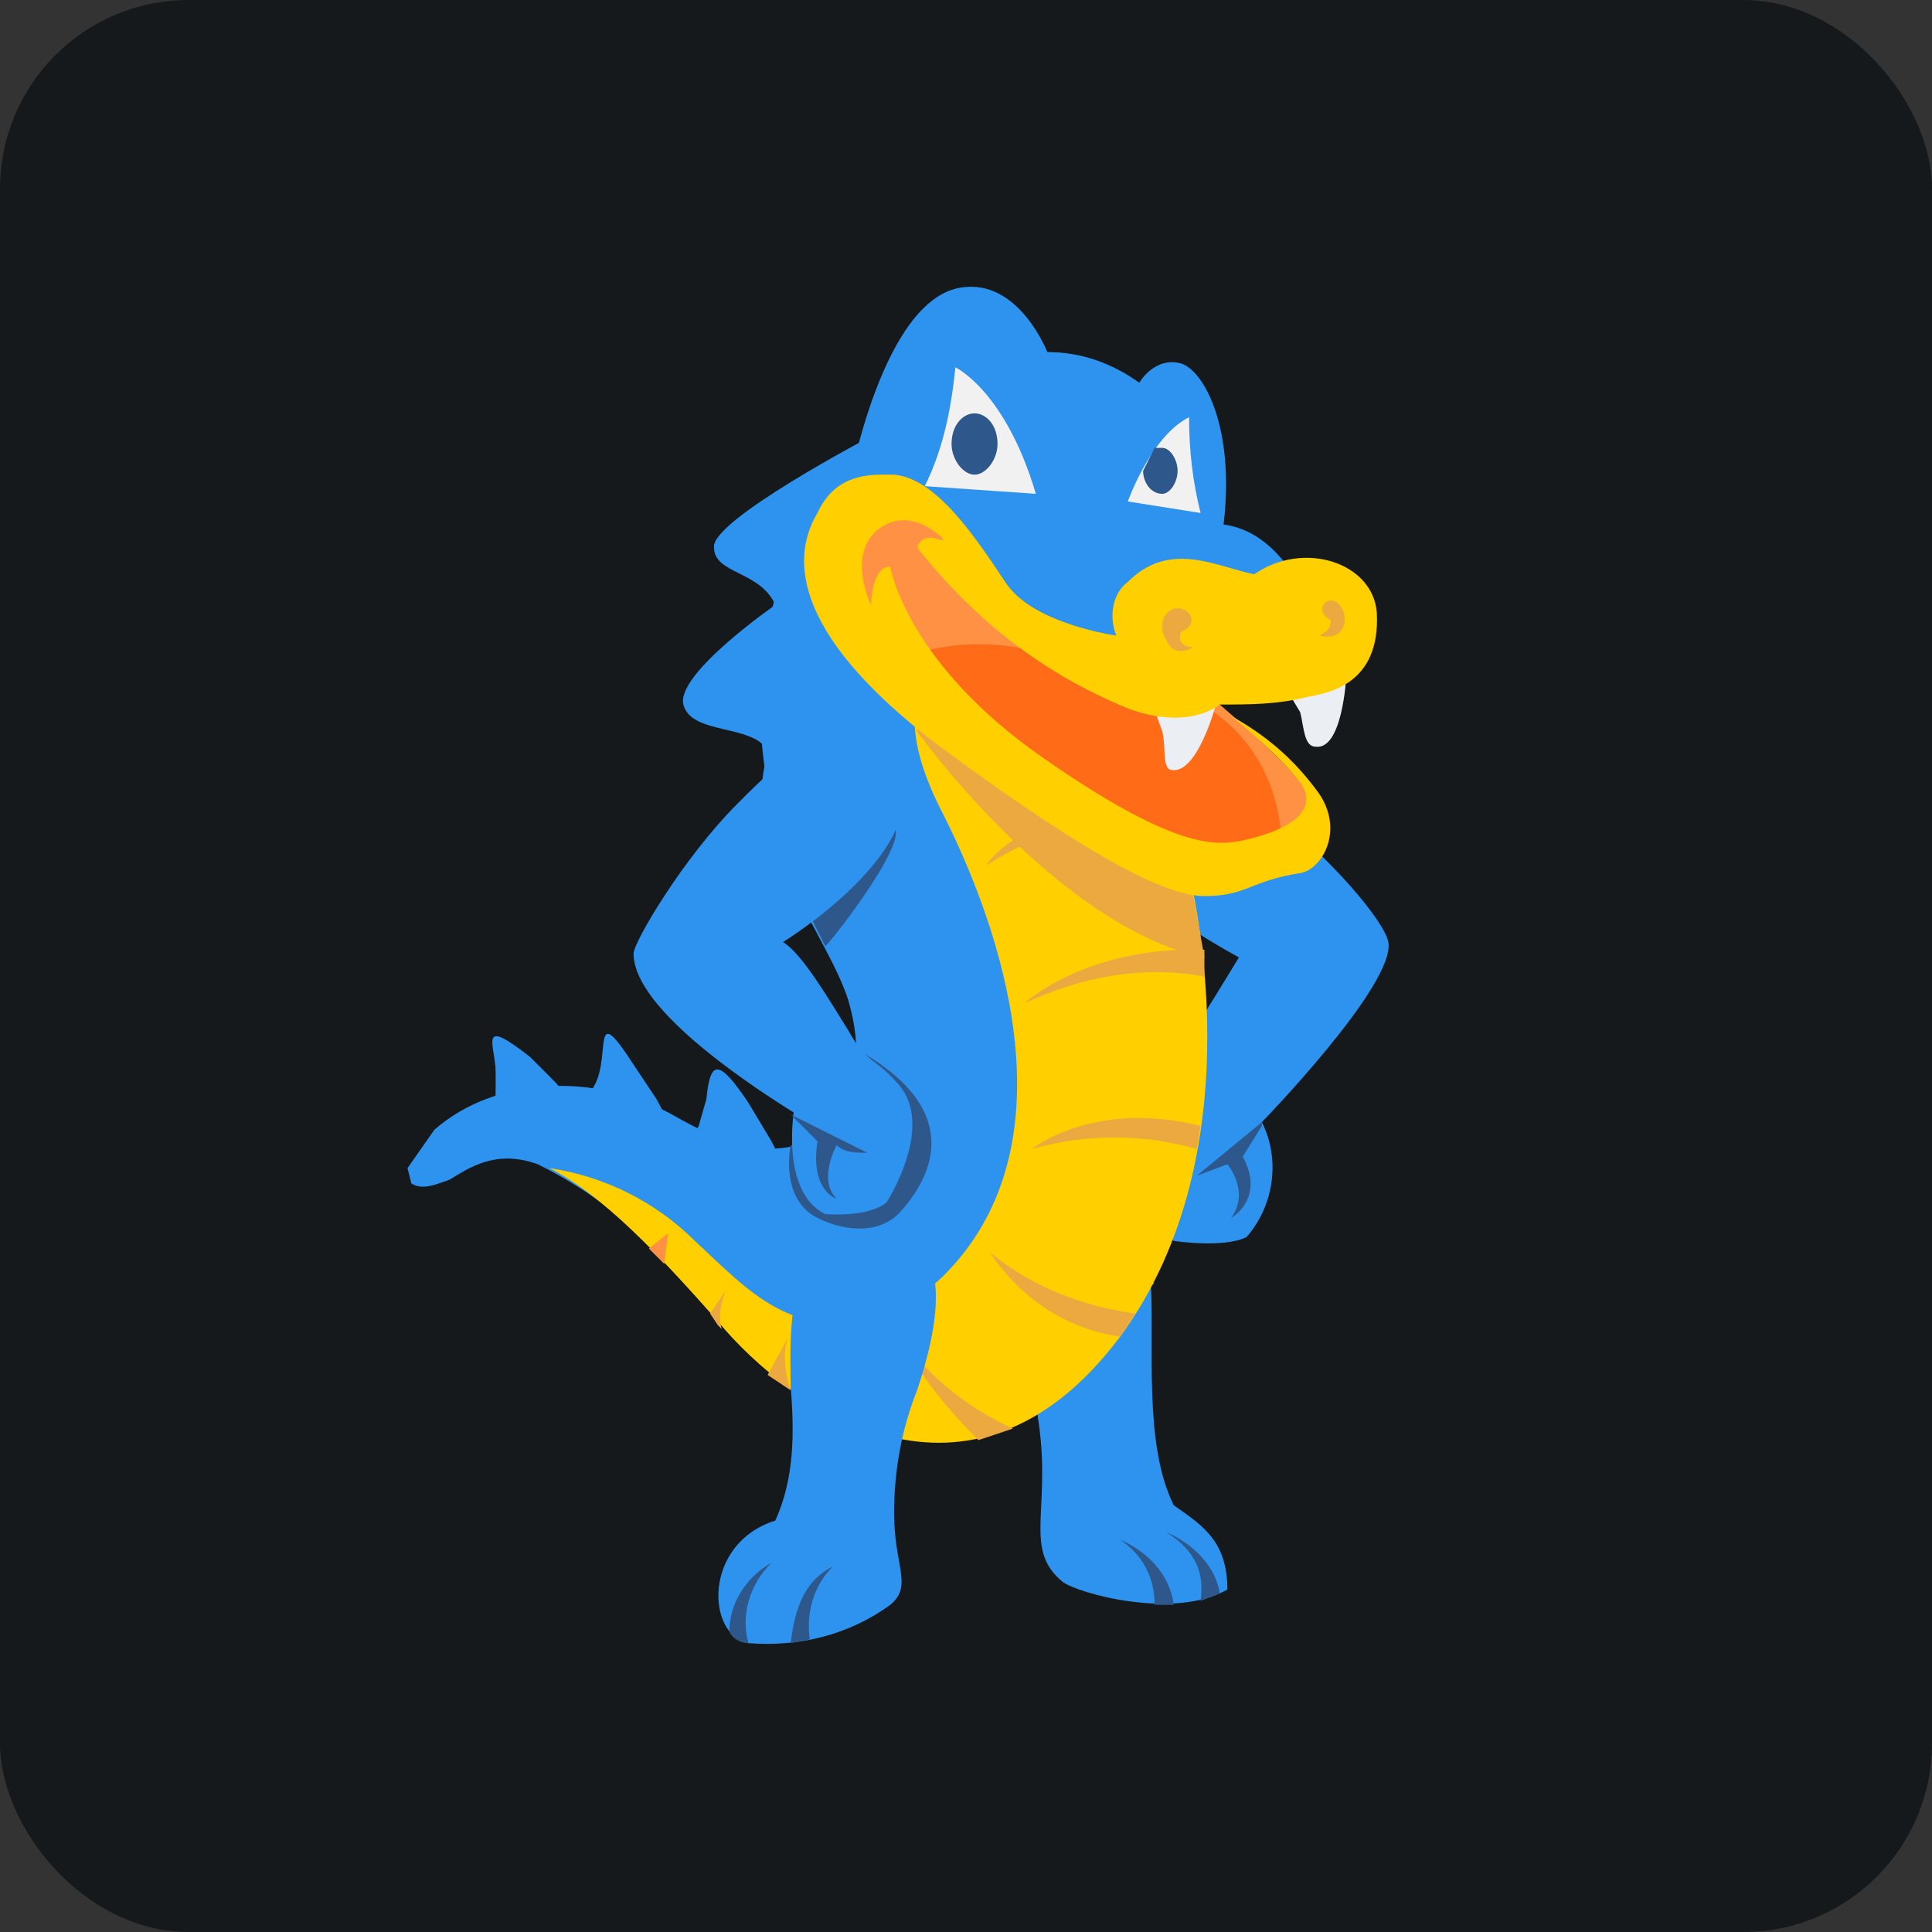 <svg width="256" height="256" viewBox="0 0 256 256" fill="none" xmlns="http://www.w3.org/2000/svg" id="hostgator">
<rect x="0" y="0" width="256" height="256" fill="#333333" stroke="none"/>
<style>
#hostgator {
    rect {fill: #15191C}

    @media (prefers-color-scheme: light) {
        rect {fill: #F4F2ED}
    }
}
</style>
<rect width="256" height="256" rx="25" fill="#15191C"/>
<path d="M152.992 170.009C147.407 174.578 142.839 181.685 137.254 186.254C139.793 199.453 135.224 205.037 140.808 209.606C142.839 211.129 155.53 214.682 162.637 210.621C162.637 204.022 159.083 201.991 155.53 199.453C151.469 191.33 152.992 178.131 152.484 170.009" fill="#2E93EE"/>
<path d="M155.53 212.652C155.022 208.59 151.976 205.544 148.423 204.022C151.469 206.052 152.992 209.098 152.992 212.652H155.53ZM161.622 211.129C161.114 207.575 158.068 204.529 154.514 203.006C158.576 205.544 159.591 208.59 159.083 212.144L161.622 211.129Z" fill="#2E578B"/>
<path d="M146.9 102.999C144.361 107.061 142.839 115.183 164.16 126.859C164.16 126.859 155.022 142.088 152.484 144.627C149.438 147.673 147.915 155.287 150.453 158.841L155.53 164.425C155.53 164.425 162.129 165.44 165.175 163.917C168.729 159.856 169.744 153.764 167.206 148.688C167.206 148.688 184.973 130.412 183.958 124.828C182.943 119.244 155.022 90.816 146.9 102.999Z" fill="#2E93EE"/>
<path d="M167.206 148.688L158.576 155.795L162.637 154.272C162.637 154.272 165.683 157.825 163.144 161.379C163.144 161.379 167.713 158.841 164.667 153.257L167.206 149.195V148.688Z" fill="#2E578B"/>
<path d="M93.597 145.642L92.581 149.195C91.566 151.226 90.551 151.226 93.597 152.749C96.135 153.764 98.165 154.78 100.704 154.78C104.765 155.795 104.257 155.287 102.227 151.226L99.181 146.15C95.12 140.058 94.104 140.565 93.597 145.642ZM78.875 143.611C77.352 146.15 79.382 146.657 82.428 147.673L85.982 148.688C89.535 149.195 88.52 148.688 86.997 145.642L83.951 141.073C78.367 132.443 80.905 139.55 78.875 143.611ZM65.676 142.088V144.119C65.676 146.657 65.168 146.15 68.214 146.657H72.275C75.829 145.642 74.814 144.627 72.783 142.596L70.245 140.058C63.138 134.474 65.676 138.535 65.676 142.088Z" fill="#2E93EE"/>
<path d="M115.425 57.819C115.425 57.819 94.104 68.987 94.612 72.54C94.612 76.094 100.704 75.586 102.734 80.155C102.734 80.155 89.535 89.293 90.551 93.354C91.566 97.415 99.688 95.892 101.719 99.446C101.719 99.446 99.688 107.568 101.719 110.614C103.75 113.66 103.242 111.122 105.78 114.675C106.288 114.675 104.765 84.216 115.425 57.819Z" fill="#2E93EE"/>
<path d="M111.364 67.972C118.471 75.079 128.117 79.648 136.747 85.232C142.839 88.785 147.915 93.354 152.484 98.938C157.56 106.045 154.514 114.168 155.53 122.798C156.757 130.864 156.927 139.055 156.037 147.165C154.514 159.856 154.007 170.517 144.869 179.654C133.701 191.838 121.517 194.376 107.811 184.223C102.734 181.177 98.165 177.116 94.104 172.547L84.967 163.917C80.905 159.856 76.337 156.81 71.26 154.272C65.676 152.241 62.122 154.78 59.584 156.303C58.061 156.81 56.031 157.825 54.508 156.81L54 154.78L57.553 149.703C65.676 142.596 78.875 142.088 89.028 147.673C92.581 149.703 96.642 151.734 101.211 152.241C104.257 152.241 107.303 151.734 109.841 149.703C111.364 148.18 112.887 145.642 112.887 143.104C113.903 139.55 113.395 135.997 112.38 132.443C110.857 127.874 107.811 123.305 105.78 118.737C99.688 102.492 97.658 83.709 107.811 68.479L109.334 66.449L111.364 67.972Z" fill="#2E93EE"/>
<path d="M72.783 154.78C79.89 158.333 87.505 166.456 95.12 175.086C104.765 186.761 128.624 203.514 148.423 177.116C166.698 152.241 158.068 117.214 157.053 113.66V113.152C156.545 112.137 139.793 90.816 124.563 87.77C120.502 91.323 119.487 97.415 125.071 108.076C134.208 126.351 141.316 152.749 125.071 168.994C123.04 171.024 119.994 173.055 116.948 174.07C105.273 178.131 99.181 171.024 92.074 164.425C86.839 159.232 80.078 155.852 72.783 154.78Z" fill="#FFCF00"/>
<path d="M150.453 174.07C143.346 173.055 136.747 170.517 131.163 165.948C135.224 172.04 141.316 176.101 148.423 177.116L150.453 174.07ZM118.471 175.593C121.01 181.177 125.071 186.254 129.64 190.823L134.209 189.3C127.609 186.254 122.025 181.685 118.471 175.593ZM94.104 174.07L95.12 175.593L95.627 176.101C95.12 174.07 95.627 172.547 96.135 171.024L94.104 174.07ZM101.719 182.193L104.765 184.223C103.75 181.177 103.75 178.131 104.765 176.609L101.719 182.193Z" fill="#ECA93F"/>
<path d="M85.982 165.44L88.013 167.471L88.52 163.41L85.982 165.44Z" fill="#FF9144"/>
<path d="M136.747 152.241C143.854 150.211 151.469 150.211 158.576 152.241L159.083 149.195C144.869 145.642 136.747 152.241 136.747 152.241ZM159.591 129.397V125.844C143.854 125.336 135.731 132.951 135.731 132.951C143.346 129.397 151.469 127.874 159.591 129.397ZM153.499 109.091L151.469 107.061C135.224 107.061 130.655 114.675 130.655 114.675C137.762 110.107 145.377 108.076 153.499 109.091Z" fill="#ECA93F"/>
<path d="M159.591 126.859L157.56 115.691L156.545 115.183L121.517 93.862V96.908C128.624 106.553 144.361 123.813 159.591 126.859Z" fill="#ECA93F"/>
<path d="M107.303 167.471C109.334 164.425 112.887 162.394 116.948 162.902C127.101 163.917 124.056 176.609 121.517 184.223C119.487 189.3 118.471 194.884 118.471 200.468C118.471 207.575 121.01 210.113 117.964 212.652C112.38 216.713 105.78 218.236 99.181 217.728C93.597 216.713 93.089 204.529 102.734 201.483C105.273 195.899 105.273 189.807 104.765 183.716C104.765 179.654 104.257 171.532 107.303 166.963" fill="#2E93EE"/>
<path d="M104.765 217.728L107.303 217.22C106.795 213.667 107.811 210.113 110.349 207.575C106.288 209.606 105.273 213.667 104.765 217.728ZM99.181 217.728C98.165 214.175 99.181 210.113 102.227 207.067C98.673 209.098 96.642 212.652 96.642 216.205C97.15 217.22 98.165 217.728 99.181 217.728ZM104.765 151.734C104.765 151.734 103.242 158.841 108.318 161.379C112.38 163.41 116.948 163.41 119.487 160.364C123.04 156.303 128.117 147.673 114.41 139.55C106.288 134.474 105.78 151.734 105.78 151.734H104.765ZM105.78 118.229L109.334 125.336C109.334 125.844 120.502 111.629 118.471 109.599C116.441 107.061 107.811 115.183 105.78 118.229Z" fill="#2E578B"/>
<path d="M116.441 98.431C128.624 109.599 103.75 124.828 103.75 124.828C106.288 126.351 109.841 132.443 112.38 136.504C114.918 141.073 115.933 140.058 118.979 143.611C122.025 147.165 113.395 152.241 113.395 152.241C113.395 152.241 83.951 136.504 83.951 126.351C83.951 124.828 90.551 113.66 97.658 106.553C101.211 102.999 110.857 92.846 116.441 98.431Z" fill="#2E93EE"/>
<path d="M105.273 146.657C105.273 146.657 103.242 157.826 109.334 160.871C109.334 160.871 114.918 161.379 117.456 159.348C117.456 159.348 124.056 149.195 118.979 143.611C113.903 138.535 105.273 146.657 105.273 146.657Z" fill="#2E93EE"/>
<path d="M104.765 147.673L114.918 152.749C113.395 152.749 111.872 152.749 110.857 151.734C110.857 151.734 108.318 156.303 110.857 158.841C110.857 158.841 107.303 157.825 108.318 151.226L104.765 147.673Z" fill="#2E578B"/>
<path d="M112.38 64.926C112.38 64.926 116.948 38.528 128.117 38.02C135.224 37.513 138.777 46.65 138.777 46.65C143.346 46.65 147.407 48.173 150.961 50.712C150.961 50.712 152.992 47.158 156.545 48.173C159.591 49.189 163.652 56.803 162.129 69.495C165.683 70.002 168.221 72.033 170.252 74.571C169.236 76.094 167.713 77.109 166.19 77.109C164.16 77.617 154.514 74.064 151.469 76.094C148.93 78.125 147.407 81.171 148.423 84.724C148.423 84.724 137.254 83.201 132.686 77.109C128.117 71.018 123.548 59.342 112.38 64.926Z" fill="#2E93EE"/>
<path d="M149.438 66.449C149.438 66.449 152.484 57.819 157.56 55.28C157.56 59.849 158.068 63.91 159.083 67.972L149.438 66.449ZM126.594 48.681C126.594 48.681 133.193 51.727 137.254 65.433L122.533 64.418C125.071 59.342 126.086 53.758 126.594 48.681Z" fill="#F1F1F2"/>
<path d="M129.132 54.773C130.655 54.773 132.178 56.296 132.178 58.834C132.178 60.865 130.655 62.895 129.132 62.895C127.609 62.895 126.086 60.865 126.086 58.834C126.086 56.296 127.609 54.773 129.132 54.773ZM154.007 65.433C155.022 65.433 156.037 63.91 156.037 62.388C156.037 60.865 155.022 59.342 154.007 59.342H152.992L151.469 62.388C151.469 63.91 152.484 65.433 154.007 65.433Z" fill="#2E578B"/>
<path d="M127.101 71.525C127.101 71.525 118.979 64.926 114.918 69.495C110.349 75.079 114.918 83.201 114.918 83.201C114.918 83.201 115.426 79.648 117.456 78.632C117.456 78.632 117.964 89.801 136.747 102.492C155.022 115.183 163.144 113.66 167.206 112.645C171.267 111.629 175.328 108.584 173.805 105.538C172.282 102.492 161.622 93.354 161.622 93.354C161.622 93.354 157.56 93.862 149.946 91.323C141.823 88.278 131.163 82.694 124.056 73.048L127.101 71.525Z" fill="#FF9144"/>
<path d="M122.533 86.247C132.686 83.709 143.346 86.755 151.469 93.862L149.438 92.847C149.438 92.847 158.576 92.339 160.099 93.862C165.683 97.415 169.236 103.507 169.744 110.614C170.252 113.66 162.637 115.691 145.377 107.061C134.716 101.476 122.533 86.247 122.533 86.247Z" fill="#FF6B17"/>
<path d="M161.114 93.354C161.114 93.354 158.576 102.999 155.022 101.984C154.007 101.476 154.514 98.938 154.007 96.908L151.976 91.323L161.114 93.354ZM178.374 89.801C178.374 89.801 177.866 99.446 174.313 98.938C172.79 98.938 172.79 96.4 172.282 94.369L169.236 89.293L178.374 89.801Z" fill="#EBEEF2"/>
<path d="M182.435 81.171C181.927 74.571 172.79 71.525 166.19 76.094C161.114 75.079 155.022 71.525 149.438 77.109C147.407 78.632 146.9 81.678 147.915 84.216C147.915 84.216 136.747 82.694 133.193 77.109C129.132 71.018 124.056 63.403 118.471 62.895C115.933 62.895 110.857 62.388 108.318 67.972C105.273 73.048 103.75 83.201 124.563 98.938C145.884 114.675 155.022 118.737 159.591 118.737C165.175 118.737 165.683 116.706 172.282 115.691C175.328 115.183 178.374 109.599 174.313 104.522C171.267 100.461 167.713 97.415 163.144 94.877C163.144 94.877 171.267 101.476 172.79 104.522C174.313 108.076 169.744 110.107 165.683 111.122C161.622 112.137 156.545 113.152 138.27 100.461C119.994 87.77 117.964 75.079 117.964 75.079C115.426 75.079 115.426 80.155 115.426 80.155C115.426 80.155 112.38 74.064 115.933 70.51C120.502 66.449 125.071 71.525 125.071 71.525H124.563C122.025 70.51 121.517 72.54 121.517 72.54C129.132 82.186 138.27 89.293 149.438 93.862C157.56 96.908 161.622 93.354 161.622 93.354C165.683 93.354 169.236 93.354 173.297 92.339C175.836 91.831 182.943 90.816 182.435 81.171Z" fill="#FFCF00"/>
<path d="M155.53 80.663C157.56 80.155 159.083 82.694 156.545 83.709C156.037 84.724 156.545 85.739 158.068 85.739C156.545 86.755 155.022 86.247 154.514 84.724C153.499 83.201 154.007 81.171 155.53 80.663ZM176.851 79.648C175.328 79.14 174.313 81.171 176.343 82.186C176.343 83.201 175.836 83.709 174.82 84.216C178.882 85.232 178.882 80.663 176.851 79.648Z" fill="#ECA93F"/>
</svg>
